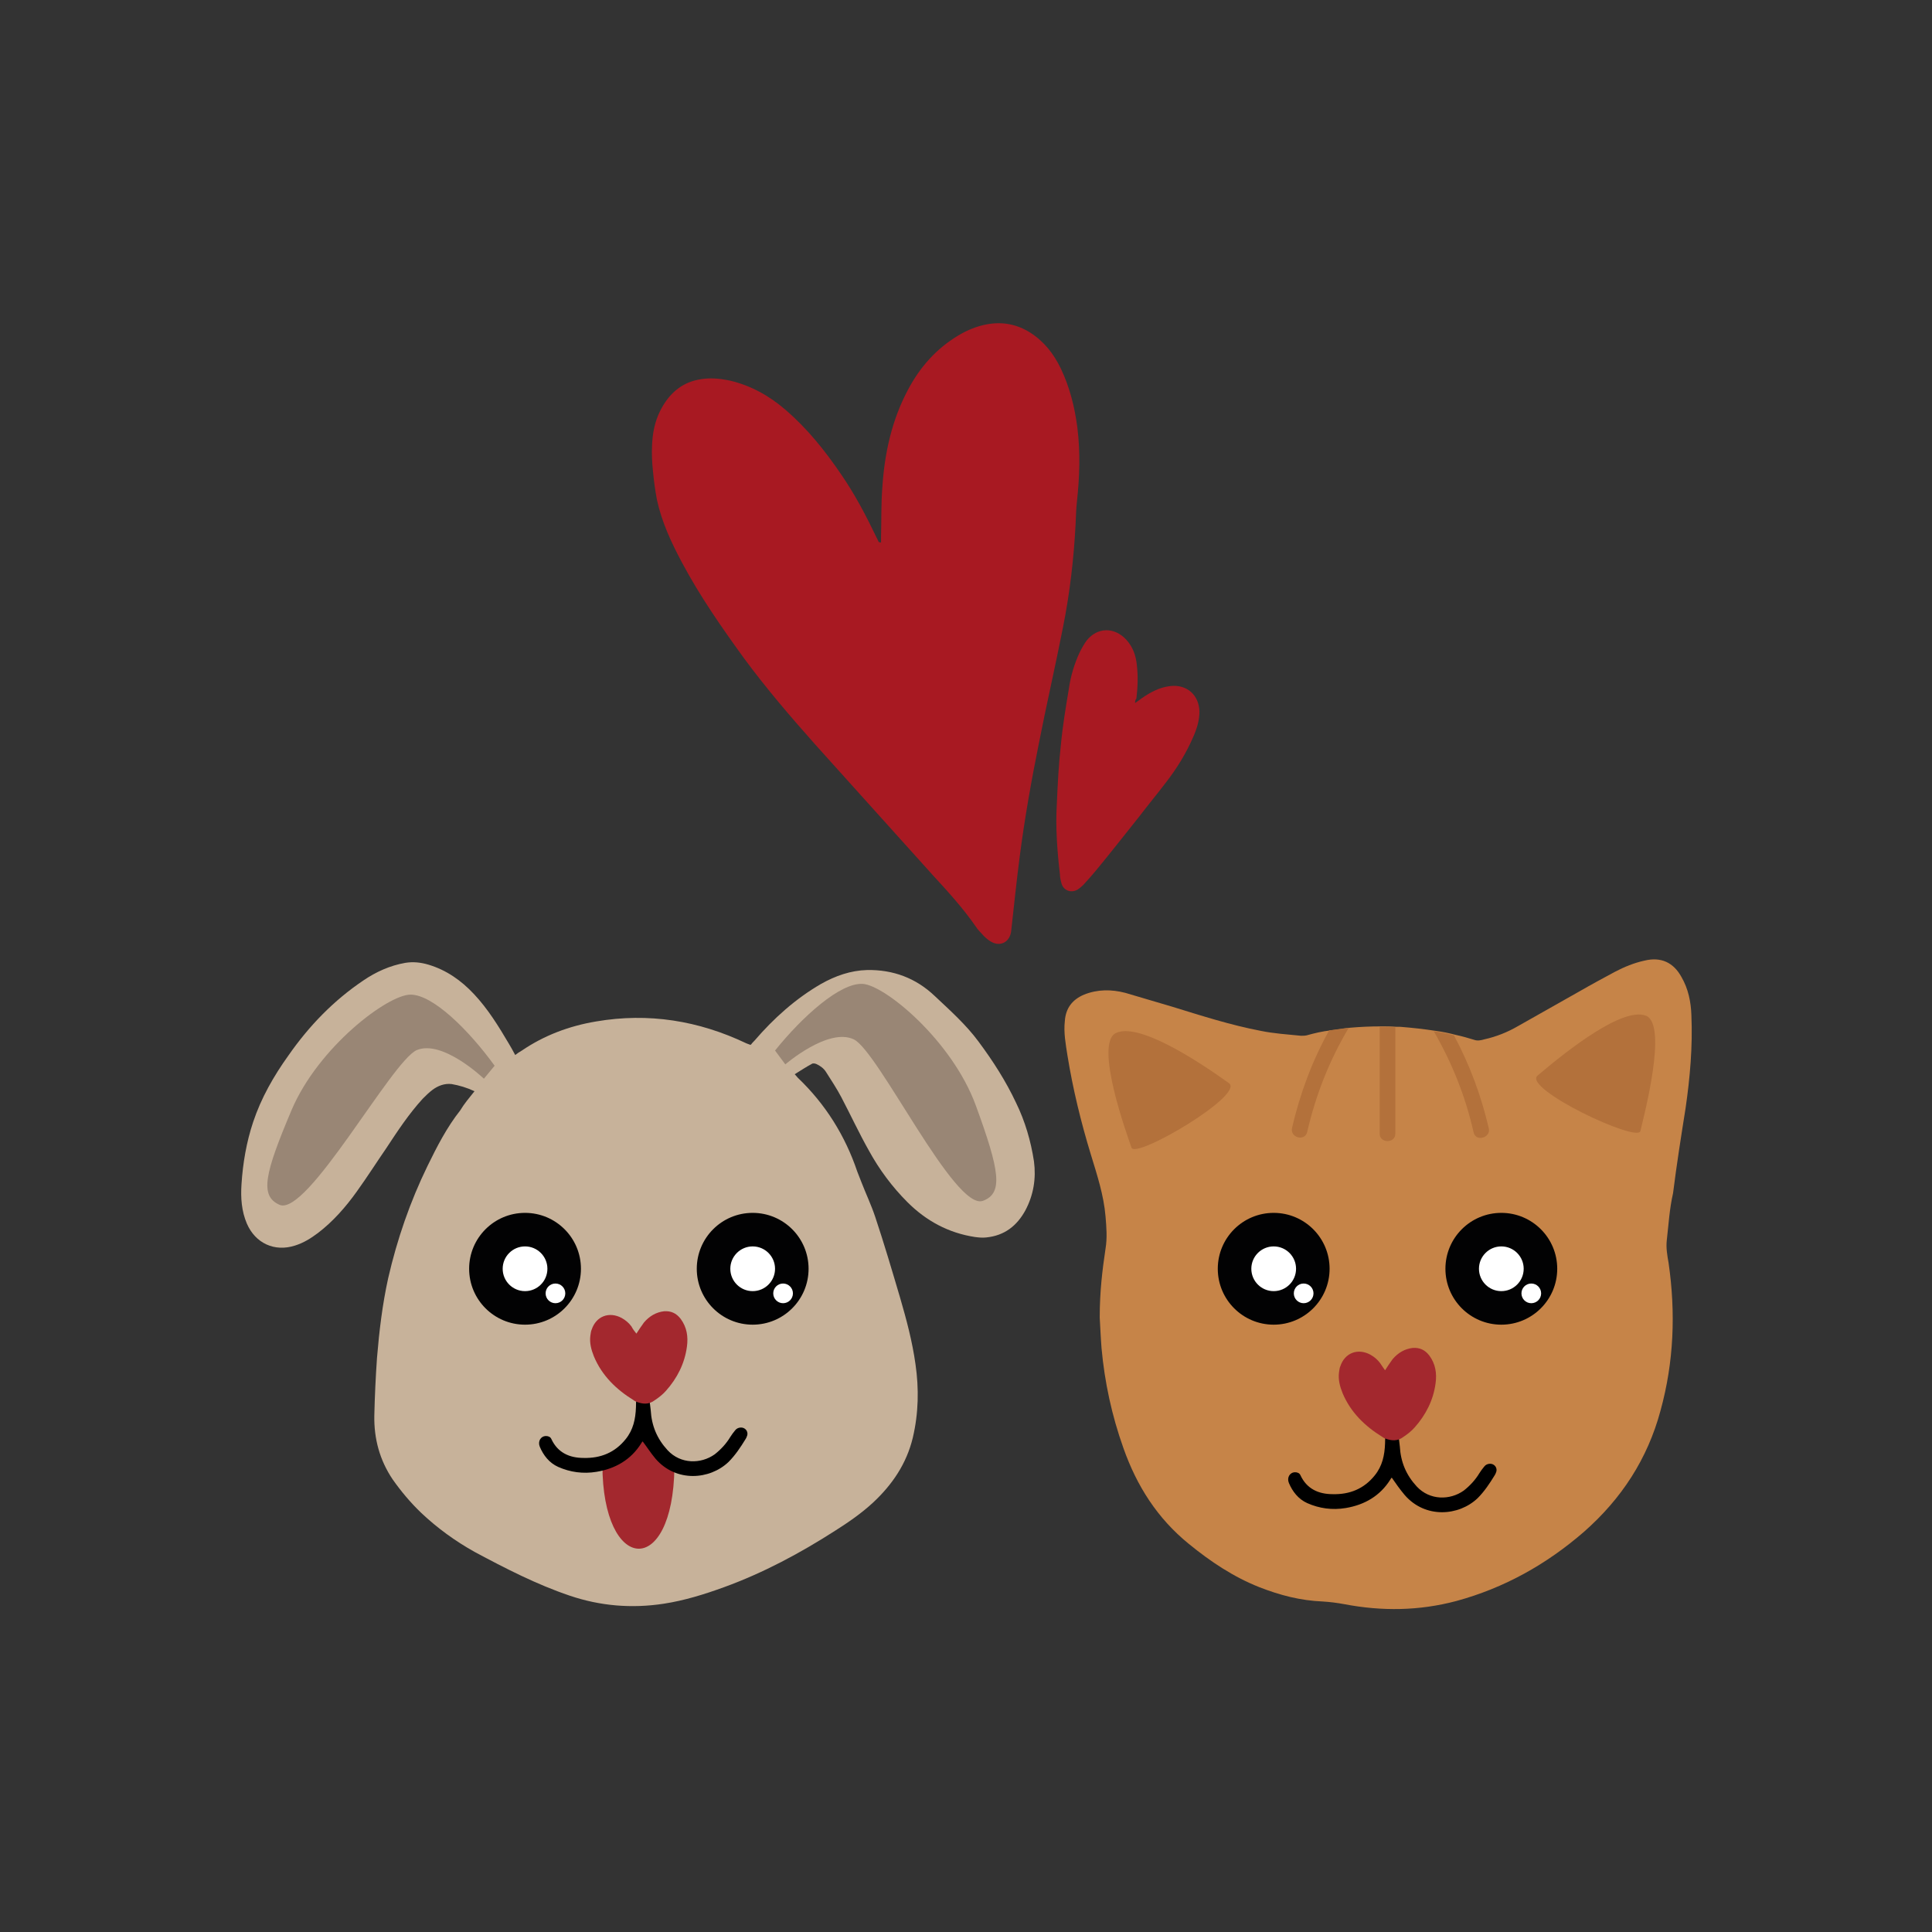 <?xml version="1.0" encoding="utf-8"?>
<!-- Generator: Adobe Illustrator 22.0.0, SVG Export Plug-In . SVG Version: 6.00 Build 0)  -->
<svg version="1.1" id="Calque_1" xmlns="http://www.w3.org/2000/svg" xmlns:xlink="http://www.w3.org/1999/xlink" x="0px" y="0px"
	 viewBox="0 0 432 432" style="enable-background:new 0 0 432 432;" xml:space="preserve">
<rect x="0" y="0" width="432" height="432" fill="#333333" stroke="none"/>
<style type="text/css">
	.st0{fill:#E5DAC7;}
	.st1{fill:#FAF3E3;}
	.st2{fill:#C7B29A;}
	.st3{fill:#972021;}
	.st4{fill:#E9EAE4;}
	.st5{fill:#8C633A;}
	.st6{fill:#F39323;}
	.st7{fill:#ED6F71;}
	.st8{fill:#FFFFFF;}
	.st9{fill:#B6CE3F;}
	.st10{fill:#95AF23;}
	.st11{fill:#18B0C1;}
	.st12{fill:#C2E1D1;}
	.st13{fill:#9F1E29;}
	.st14{fill:#E6E9EA;}
	.st15{fill:#020203;}
	.st16{fill:#4D9564;}
	.st17{fill:#754D24;}
	.st18{fill:#A67D52;}
	.st19{fill:#F0D2B5;}
	.st20{fill:#E1BC9E;}
	.st21{fill:#97509A;}
	.st22{fill:#603914;}
	.st23{fill:#E83078;}
	.st24{fill:#E89125;}
	.st25{fill:#89BF4A;}
	.st26{fill:#82171C;}
	.st27{fill:#6CC2EE;}
	.st28{fill:#1861A9;}
	.st29{fill:#E00825;}
	.st30{fill:#109F3D;}
	.st31{fill:#808181;}
	.st32{fill:#D79A5D;}
	.st33{fill:#C68448;}
	.st34{fill:#D62416;}
	.st35{fill:#F9D61D;}
	.st36{fill:#A9191E;}
	.st37{fill:#F3E4E7;}
	.st38{fill:none;}
	.st39{fill:#E8CAA3;}
	.st40{fill:#64121D;}
	.st41{fill:#15A57E;}
	.st42{fill:#167157;}
	.st43{fill:#CF8916;}
	.st44{fill:#B26F14;}
	.st45{fill:#901D81;}
	.st46{fill:#612261;}
	.st47{fill:#B88E5C;}
	.st48{fill:#EBDCC8;}
	.st49{fill:#F3A0BE;}
	.st50{fill:#FAD7E3;}
	.st51{fill:#EAD797;}
	.st52{fill:#E18CAC;}
	.st53{fill:#A8D9DD;}
	.st54{fill:#67C2C6;}
	.st55{fill:#4EADAD;}
	.st56{fill:#CDCCCC;}
	.st57{fill:#D4C3B3;}
	.st58{fill:#CAB9A7;}
	.st59{fill:#C69C6C;}
	.st60{fill:#D7C5B3;}
	.st61{fill:#96877C;}
	.st62{fill:#EFE8E9;}
	.st63{fill:#B4B4B4;}
	.st64{fill:#F0CC53;}
	.st65{fill:#EE7D54;}
	.st66{fill:#F5D29D;}
	.st67{fill:#5D403F;}
	.st68{fill:#F9CBCC;}
	.st69{fill:#F6DEB8;}
	.st70{fill:#D6A14D;}
	.st71{fill:#B09878;}
	.st72{fill:#C1292E;}
	.st73{fill:#5B4841;}
	.st74{fill:#E0C399;}
	.st75{fill:#EBDA8C;}
	.st76{fill:#363A3D;}
	.st77{fill:#BFC1D7;}
	.st78{fill:#7188BA;}
	.st79{fill:#A34F4D;}
	.st80{fill:#D9CD7A;}
	.st81{fill:#D9AF66;}
	.st82{fill:#E6C776;}
	.st83{fill:#575756;}
	.st84{fill:#C3BF5B;}
	.st85{fill:#63622A;}
	.st86{fill:#E1AE9D;}
	.st87{fill:#D9C7AB;}
	.st88{fill:#B3625C;}
	.st89{fill:#D4BB78;}
	.st90{fill:#009245;}
	.st91{fill:#0B7B3A;}
	.st92{fill:#911A29;}
	.st93{fill:#571419;}
	.st94{fill:#9A9999;}
	.st95{fill:#A81922;}
	.st96{fill:#A3282E;}
	.st97{fill:#B3713B;}
	.st98{fill:#998675;}
	.st99{fill:#6189B1;}
	.st100{fill:#E0EDF3;}
	.st101{fill:#A5C0DF;}
	.st102{fill:#DBDBDB;}
	.st103{fill:#067838;}
	.st104{fill:#E5AEBF;}
	.st105{fill:#9982BC;}
	.st106{fill:#E7E6E6;}
	.st107{fill:#706F6F;}
	.st108{fill:#746458;}
	.st109{fill:#412413;}
	.st110{fill:#544842;}
	.st111{fill:#DAA405;}
	.st112{fill:#D06C5D;}
	.st113{fill:#8C694B;}
	.st114{fill:#C8C8CE;}
	.st115{fill:#D286A7;}
	.st116{fill:#C6CCCC;}
	.st117{fill:#A65F42;}
	.st118{fill:#343434;}
	.st119{fill:#A56E45;}
	.st120{fill:#F2F2F2;}
	.st121{fill:#8AC18A;}
	.st122{fill:#4B6678;}
	.st123{fill:#324C5B;}
	.st124{fill:#97AFBC;}
	.st125{fill:#B27D63;}
	.st126{fill:#6A737A;}
	.st127{fill:#72403F;}
	.st128{fill:#8D7968;}
	.st129{fill:#1B1B1B;}
	.st130{fill:#6B141A;}
	.st131{fill:#E4DCCC;}
	.st132{fill:#B33949;}
	.st133{fill:#6D141B;}
	.st134{fill:#911825;}
	.st135{fill:#821622;}
	.st136{fill:#1F1D1D;}
	.st137{fill:#CC1417;}
	.st138{fill:#69362D;}
	.st139{fill:#ECC9AE;}
	.st140{fill:#471E19;}
	.st141{fill:#2B1D1C;}
	.st142{fill:#BE1622;}
	.st143{fill:#E6332A;}
	.st144{fill:#D8EAF8;}
	.st145{fill:#D4AE8E;}
	.st146{fill:#883B4C;}
	.st147{fill:#C74A54;}
	.st148{fill:#F2959C;}
	.st149{fill:#3C3C3B;}
</style>
<g>
	<g>
		<path class="st95" d="M197,121.3c0-0.4,0-0.8,0-1.1c0.1-3.8,0-7.6,0.3-11.3c0.5-7.6,2.1-14.9,5.7-21.7c2.7-5.1,6.3-9.2,11.3-12.2
			c2-1.2,4.2-2.1,6.5-2.5c3.4-0.6,6.6,0,9.6,1.9c3.1,2,5.2,4.7,6.8,8c2,4.2,3.1,8.6,3.7,13.2c0.7,5.6,0.5,11.1-0.1,16.6
			c-0.2,1.7-0.2,3.4-0.3,5.1c-0.4,7.7-1.3,15.4-2.8,22.9c-1.7,8.7-3.7,17.3-5.4,26c-1.7,8.4-3.2,16.9-4.3,25.4
			c-0.7,5.5-1.3,11.1-1.9,16.6c-0.3,2.5-2.5,3.6-4.6,2.3c-0.5-0.3-1-0.7-1.5-1.2c-0.6-0.7-1.3-1.3-1.8-2.1
			c-2.9-4.2-6.3-7.9-9.7-11.6c-8.7-9.7-17.4-19.3-26.1-29c-5.6-6.3-11.1-12.7-16.1-19.5c-5-6.9-9.8-13.8-13.8-21.3
			c-2.4-4.5-4.5-9-5.6-14c-0.4-2.1-0.7-4.3-0.9-6.5c-0.2-1.9-0.3-3.8-0.2-5.7c0.1-2.7,0.6-5.3,1.8-7.7c1.8-3.6,4.5-6.2,8.5-7
			c2.4-0.5,4.7-0.3,7.1,0.2c4.7,1.1,8.8,3.4,12.4,6.5c4.9,4.2,8.9,9.2,12.5,14.5c3.1,4.5,5.6,9.3,7.9,14.1c0.2,0.3,0.3,0.7,0.5,1
			C196.8,121.3,196.9,121.3,197,121.3z"/>
		<path class="st95" d="M253.8,157.2c0.6-0.4,1-0.7,1.4-1c2-1.4,4-2.5,6.5-2.8c3.7-0.4,6.4,2,6.5,5.7c0,2-0.6,3.9-1.4,5.7
			c-1.6,3.7-3.7,7.1-6.2,10.3c-1.9,2.5-3.9,4.9-5.8,7.4c-3.2,4-6.4,8.1-9.7,12.1c-0.9,1.1-1.9,2.2-2.9,3.3c-0.4,0.4-0.9,0.8-1.4,1.1
			c-1.4,0.7-2.9,0.1-3.4-1.3c-0.2-0.7-0.4-1.5-0.4-2.2c-0.6-5.2-1-10.4-0.7-15.6c0.2-4.4,0.4-8.8,0.9-13.2c0.4-4.3,1.1-8.5,1.8-12.7
			c0.4-2.8,1.2-5.5,2.4-8.1c0.5-1,1-1.9,1.6-2.7c2.4-3,6.2-3,8.8-0.2c1.5,1.6,2.2,3.6,2.4,5.7c0.3,2.5,0.2,5-0.1,7.5
			C253.9,156.4,253.8,156.7,253.8,157.2z"/>
	</g>
	<g>
		<g>
			<path class="st33" d="M372.7,277.3c-0.2,1.7,0.1,3.4,0.4,5.1c1.6,11.1,1.2,22.1-1.8,33c-2.9,10.8-8.7,19.7-17.1,27.1
				c-8.4,7.3-17.9,12.6-28.6,15.5c-8.3,2.2-16.6,2.3-25,0.7c-1.6-0.3-3.2-0.5-4.8-0.6c-5-0.2-9.6-1.4-14.2-3.2
				c-5.8-2.3-10.9-5.7-15.8-9.7c-7-5.7-11.6-12.9-14.6-21.4c-2.6-7.3-4.2-14.7-4.9-22.4c-0.2-2.6-0.3-5.2-0.4-6.8
				c0-5.9,0.6-10.7,1.3-15.4c0.4-2.4,0.2-4.8,0-7.2c-0.4-4.8-1.9-9.3-3.3-13.9c-2.2-7.2-4-14.6-5.2-22c-0.4-2.6-0.9-5.2-0.6-7.8
				c0.2-2.9,1.7-4.8,4.3-5.9c3-1.2,6.1-1.2,9.2-0.4c3.5,1,7,2.1,10.5,3.1c6.5,2,13,4.1,19.8,5.4c2.9,0.6,6,0.8,9,1.1
				c0.4,0,0.9,0,1.3-0.1c1.8-0.5,3.5-0.9,5.3-1.1c1.4-0.2,2.9-0.4,4.4-0.6c2.3-0.2,4.6-0.3,6.9-0.3c1.2,0,2.3,0,3.5,0.1
				c0.3,0,0.5,0,0.8,0c2.6,0.2,5.3,0.5,7.9,0.9c1.5,0.2,3,0.5,4.5,0.9c1.4,0.3,2.8,0.7,4.1,1.1c0.8,0.3,1.6,0.1,2.3-0.1
				c2.7-0.6,5.2-1.6,7.6-3c4.6-2.6,9.2-5.2,13.8-7.8c2.6-1.5,5.2-2.9,7.8-4.3c2.1-1.1,4.3-2,6.6-2.5c3.7-0.9,6.5,0.4,8.3,3.7
				c1.5,2.6,2.1,5.5,2.2,8.5c0.3,7-0.3,13.9-1.3,20.8c-1,6.3-2,12.6-2.8,19C373.3,270.3,373.1,273.8,372.7,277.3z"/>
			<g>
				<g>
					<g>
						<circle class="st15" cx="284.8" cy="283.7" r="12.5"/>
						<circle class="st8" cx="284.8" cy="283.7" r="5"/>
						<circle class="st8" cx="291.5" cy="289.2" r="2.2"/>
					</g>
					<g>
						<circle class="st15" cx="335.7" cy="283.7" r="12.5"/>
						<circle class="st8" cx="335.7" cy="283.7" r="5"/>
						<circle class="st8" cx="342.4" cy="289.2" r="2.2"/>
					</g>
				</g>
				<g>
					<path d="M311.2,330.4c-0.1,0.1-0.2,0.2-0.3,0.4c-2.3,3.7-5.8,5.7-10,6.4c-3,0.5-5.9,0.1-8.6-1.1c-2-0.9-3.3-2.6-4.1-4.5
						c-0.5-1.2,0.2-2.4,1.4-2.4c0.5,0,1,0.2,1.2,0.7c1.4,3,4,4.2,7.2,4.2c3.8,0.1,7-1.2,9.4-4.2c1.7-2.1,2.2-4.5,2.3-7.1
						c0-0.7,0-1.5,0.2-2.2c0.2-0.8,0.9-1.3,1.6-1.1c0.6,0.1,1,0.6,1.1,1.2c0.2,0.9,0.3,1.8,0.4,2.7c0.2,3.5,1.4,6.4,3.8,9
						c2.9,3.1,7.4,3.1,10.5,0.9c1.4-1.1,2.6-2.4,3.5-3.9c0.3-0.5,0.7-1,1.1-1.5c0.3-0.4,0.8-0.6,1.3-0.6c0.9,0,1.6,0.8,1.4,1.7
						c-0.1,0.3-0.2,0.6-0.4,0.9c-1.1,1.8-2.3,3.6-3.8,5.1c-4.2,4-11.7,4.6-16.3-0.7C313,333,312.1,331.7,311.2,330.4z"/>
					<path class="st96" d="M309.7,306.4c0.6-0.9,1.1-1.7,1.7-2.5c1.2-1.4,2.7-2.3,4.5-2.5c1.5-0.1,2.7,0.4,3.7,1.7
						c1.4,1.9,1.7,4,1.4,6.2c-0.5,3.8-2.2,7.1-4.7,9.9c-0.7,0.8-1.6,1.5-2.5,2.1c-1.3,1-2.7,0.9-4.2,0.3c-0.2-0.1-0.4-0.2-0.5-0.3
						c-3.9-2.4-7.1-5.5-8.9-9.8c-0.6-1.5-1-3-0.8-4.6c0.1-0.5,0.1-1,0.3-1.4c1-3,3.9-4.1,6.7-2.6c0.9,0.5,1.6,1.1,2.2,1.9
						C308.9,305.3,309.3,305.8,309.7,306.4z"/>
				</g>
				<g>
					<g>
						<path class="st97" d="M301.6,229.8c-4.3,7.2-7.4,15-9.3,23.3c-0.5,2.2-3.9,1.3-3.4-0.9c1.8-7.7,4.5-15,8.3-21.8
							C298.7,230.2,300.1,230,301.6,229.8z"/>
					</g>
					<g>
						<path class="st97" d="M329.5,253.2c-1.8-8-4.8-15.5-8.9-22.6c1.5,0.2,3,0.5,4.5,0.9c3.5,6.5,6.1,13.5,7.8,20.8
							C333.4,254.4,330,255.4,329.5,253.2z"/>
					</g>
					<g>
						<path class="st97" d="M312,229.7v23.8c0,2.2-3.5,2.2-3.5,0v-23.9C309.6,229.6,310.8,229.6,312,229.7z"/>
					</g>
					<path class="st97" d="M343.8,240.5c7.3-6.2,19.1-15.3,24.2-13.4c5.1,1.9-0.6,23.1-1.2,25.8
						C366.2,255.6,340.4,243.4,343.8,240.5z"/>
					<path class="st97" d="M274.8,242.2c-7.8-5.6-20.4-13.6-25.3-11.2c-4.9,2.4,2.6,23,3.5,25.6
						C253.8,259.3,278.4,244.8,274.8,242.2z"/>
				</g>
			</g>
		</g>
		<g>
			<path class="st2" d="M106.1,244c-1.7-0.8-3.4-1.3-5.1-1.6c-1.6-0.2-3.1,0.4-4.3,1.3c-0.8,0.6-1.5,1.3-2.2,2
				c-3.1,3.4-5.6,7.2-8.1,11c-2.2,3.2-4.3,6.5-6.6,9.7c-2.5,3.5-5.3,6.7-8.7,9.3c-1.6,1.2-3.2,2.2-5.1,2.8
				c-4.6,1.5-8.9-0.5-10.8-4.9c-1.2-2.8-1.4-5.8-1.2-8.8c0.3-4.7,1.1-9.4,2.6-13.9c1.8-5.4,4.6-10.3,7.9-14.9
				c4.6-6.6,10.1-12.3,16.8-16.8c2.8-1.9,5.9-3.3,9.3-3.9c1.8-0.3,3.5-0.1,5.2,0.4c4,1.2,7.3,3.5,10.2,6.6c3.1,3.3,5.5,7.2,7.8,11.1
				c0.5,0.8,0.9,1.6,1.4,2.5c0.5-0.4,1-0.7,1.5-1c5-3.4,10.6-5.5,16.6-6.5c11.7-2,22.9-0.2,33.6,4.9c0.3,0.1,0.5,0.2,0.8,0.3
				c0,0,0.1,0,0.2,0c0.2-0.3,0.5-0.6,0.8-0.9c4.3-5,9.2-9.4,14.9-12.7c3.2-1.8,6.6-3,10.3-3.1c5.8-0.1,10.9,1.8,15.1,5.8
				c3.4,3.2,7,6.4,9.8,10.2c3.2,4.3,6.1,8.8,8.4,13.7c2,4.1,3.3,8.5,4,13.1c0.5,3.8-0.1,7.5-1.9,10.9c-1.9,3.5-4.7,5.7-8.8,6.1
				c-0.8,0.1-1.7,0-2.5-0.1c-5.9-0.9-10.9-3.6-15.1-7.8c-3.4-3.4-6.3-7.3-8.6-11.5c-2.2-3.9-4.1-8-6.2-12c-1-1.9-2.2-3.7-3.4-5.6
				c-0.5-0.8-1.3-1.4-2.2-1.8c-0.3-0.1-0.7-0.2-1,0c-1.3,0.7-2.5,1.5-3.8,2.3c0.3,0.3,0.5,0.6,0.7,0.8c6.2,5.9,10.6,13,13.3,21
				c0.3,0.8,0.6,1.5,0.9,2.3c1,2.6,2.2,5.1,3.1,7.8c2,6,3.8,12.1,5.6,18.2c1.4,4.8,2.7,9.7,3.4,14.7c0.8,5.5,0.7,11-0.6,16.5
				c-1.4,5.8-4.6,10.5-8.9,14.5c-2.6,2.4-5.5,4.4-8.5,6.3c-7.8,5-16,9.4-24.8,12.6c-4.4,1.6-8.9,3-13.5,3.7
				c-7.2,1.1-14.2,0.5-21-1.8c-7.4-2.5-14.4-6.1-21.3-9.8c-4.3-2.4-8.3-5.3-11.9-8.7c-2.4-2.3-4.5-4.8-6.4-7.5
				c-2.9-4.3-4.2-9.1-4.1-14.3c0.1-4.3,0.3-8.6,0.6-12.9c0.5-6,1.2-11.9,2.5-17.8c2-8.7,4.9-17.1,8.8-25.1c2.1-4.3,4.3-8.6,7.3-12.4
				C103.8,246.8,104.9,245.5,106.1,244z"/>
			<g>
				<g>
					<g>
						<circle class="st15" cx="117.4" cy="283.7" r="12.5"/>
						<circle class="st8" cx="117.4" cy="283.7" r="5"/>
						<circle class="st8" cx="124.2" cy="289.2" r="2.2"/>
					</g>
					<g>
						<circle class="st15" cx="168.3" cy="283.7" r="12.5"/>
						<circle class="st8" cx="168.3" cy="283.7" r="5"/>
						<circle class="st8" cx="175.1" cy="289.2" r="2.2"/>
					</g>
				</g>
				<g>
					<path class="st96" d="M134.7,327.5c0,24.4,15.8,25.5,16.1,0.6c-4.9-5.6-6.2-6.1-7-9.9C142.6,321.8,139.2,325.7,134.7,327.5z"/>
					<path d="M143.7,322.3c-0.1,0.1-0.2,0.2-0.3,0.4c-2.3,3.7-5.8,5.7-10,6.4c-3,0.5-5.9,0.1-8.6-1.1c-2-0.9-3.3-2.6-4.1-4.5
						c-0.5-1.2,0.2-2.4,1.4-2.4c0.5,0,1,0.2,1.2,0.7c1.4,3,4,4.2,7.2,4.2c3.8,0.1,7-1.2,9.4-4.2c1.7-2.1,2.2-4.5,2.3-7.1
						c0-0.7,0-1.5,0.2-2.2c0.2-0.8,0.9-1.3,1.6-1.1c0.6,0.1,1,0.6,1.1,1.2c0.2,0.9,0.3,1.8,0.4,2.7c0.2,3.5,1.4,6.4,3.8,9
						c2.9,3.1,7.4,3.1,10.5,0.9c1.4-1.1,2.6-2.4,3.5-3.9c0.3-0.5,0.7-1,1.1-1.5c0.3-0.4,0.8-0.6,1.3-0.6c0.9,0,1.6,0.8,1.4,1.7
						c-0.1,0.3-0.2,0.6-0.4,0.9c-1.1,1.8-2.3,3.6-3.8,5.1c-4.2,4-11.7,4.6-16.3-0.7C145.5,324.9,144.7,323.6,143.7,322.3z"/>
					<path class="st96" d="M142.3,298.2c0.6-0.9,1.1-1.7,1.7-2.5c1.2-1.4,2.7-2.3,4.5-2.5c1.5-0.1,2.7,0.4,3.7,1.7
						c1.4,1.9,1.7,4,1.4,6.2c-0.5,3.8-2.2,7.1-4.7,9.9c-0.7,0.8-1.6,1.5-2.5,2.1c-1.3,1-2.7,0.9-4.2,0.3c-0.2-0.1-0.4-0.2-0.5-0.3
						c-3.9-2.4-7.1-5.5-8.9-9.8c-0.6-1.5-1-3-0.8-4.6c0.1-0.5,0.1-1,0.3-1.4c1-3,3.9-4.1,6.7-2.6c0.9,0.5,1.6,1.1,2.2,1.9
						C141.5,297.2,141.9,297.7,142.3,298.2z"/>
				</g>
				<g>
					<path class="st98" d="M110.6,238.3c-5.8-8-13.8-15.9-18.8-15.9c-5.1,0-20.6,11.7-26.6,25.8c-6,14.2-7.2,19.2-2.7,21.2
						c6.2,2.7,25.1-32.2,30.7-34.6c5.8-2.4,15,6.4,15,6.4L110.6,238.3z"/>
					<path class="st98" d="M173.3,234.9c6.2-7.7,14.6-15.2,19.6-14.9c5,0.3,20,12.7,25.3,27.2c5.3,14.5,6.2,19.6,1.6,21.3
						c-6.3,2.4-23.4-33.5-28.9-36.1c-5.7-2.7-15.3,5.6-15.3,5.6L173.3,234.9z"/>
				</g>
			</g>
		</g>
	</g>
</g>
</svg>
